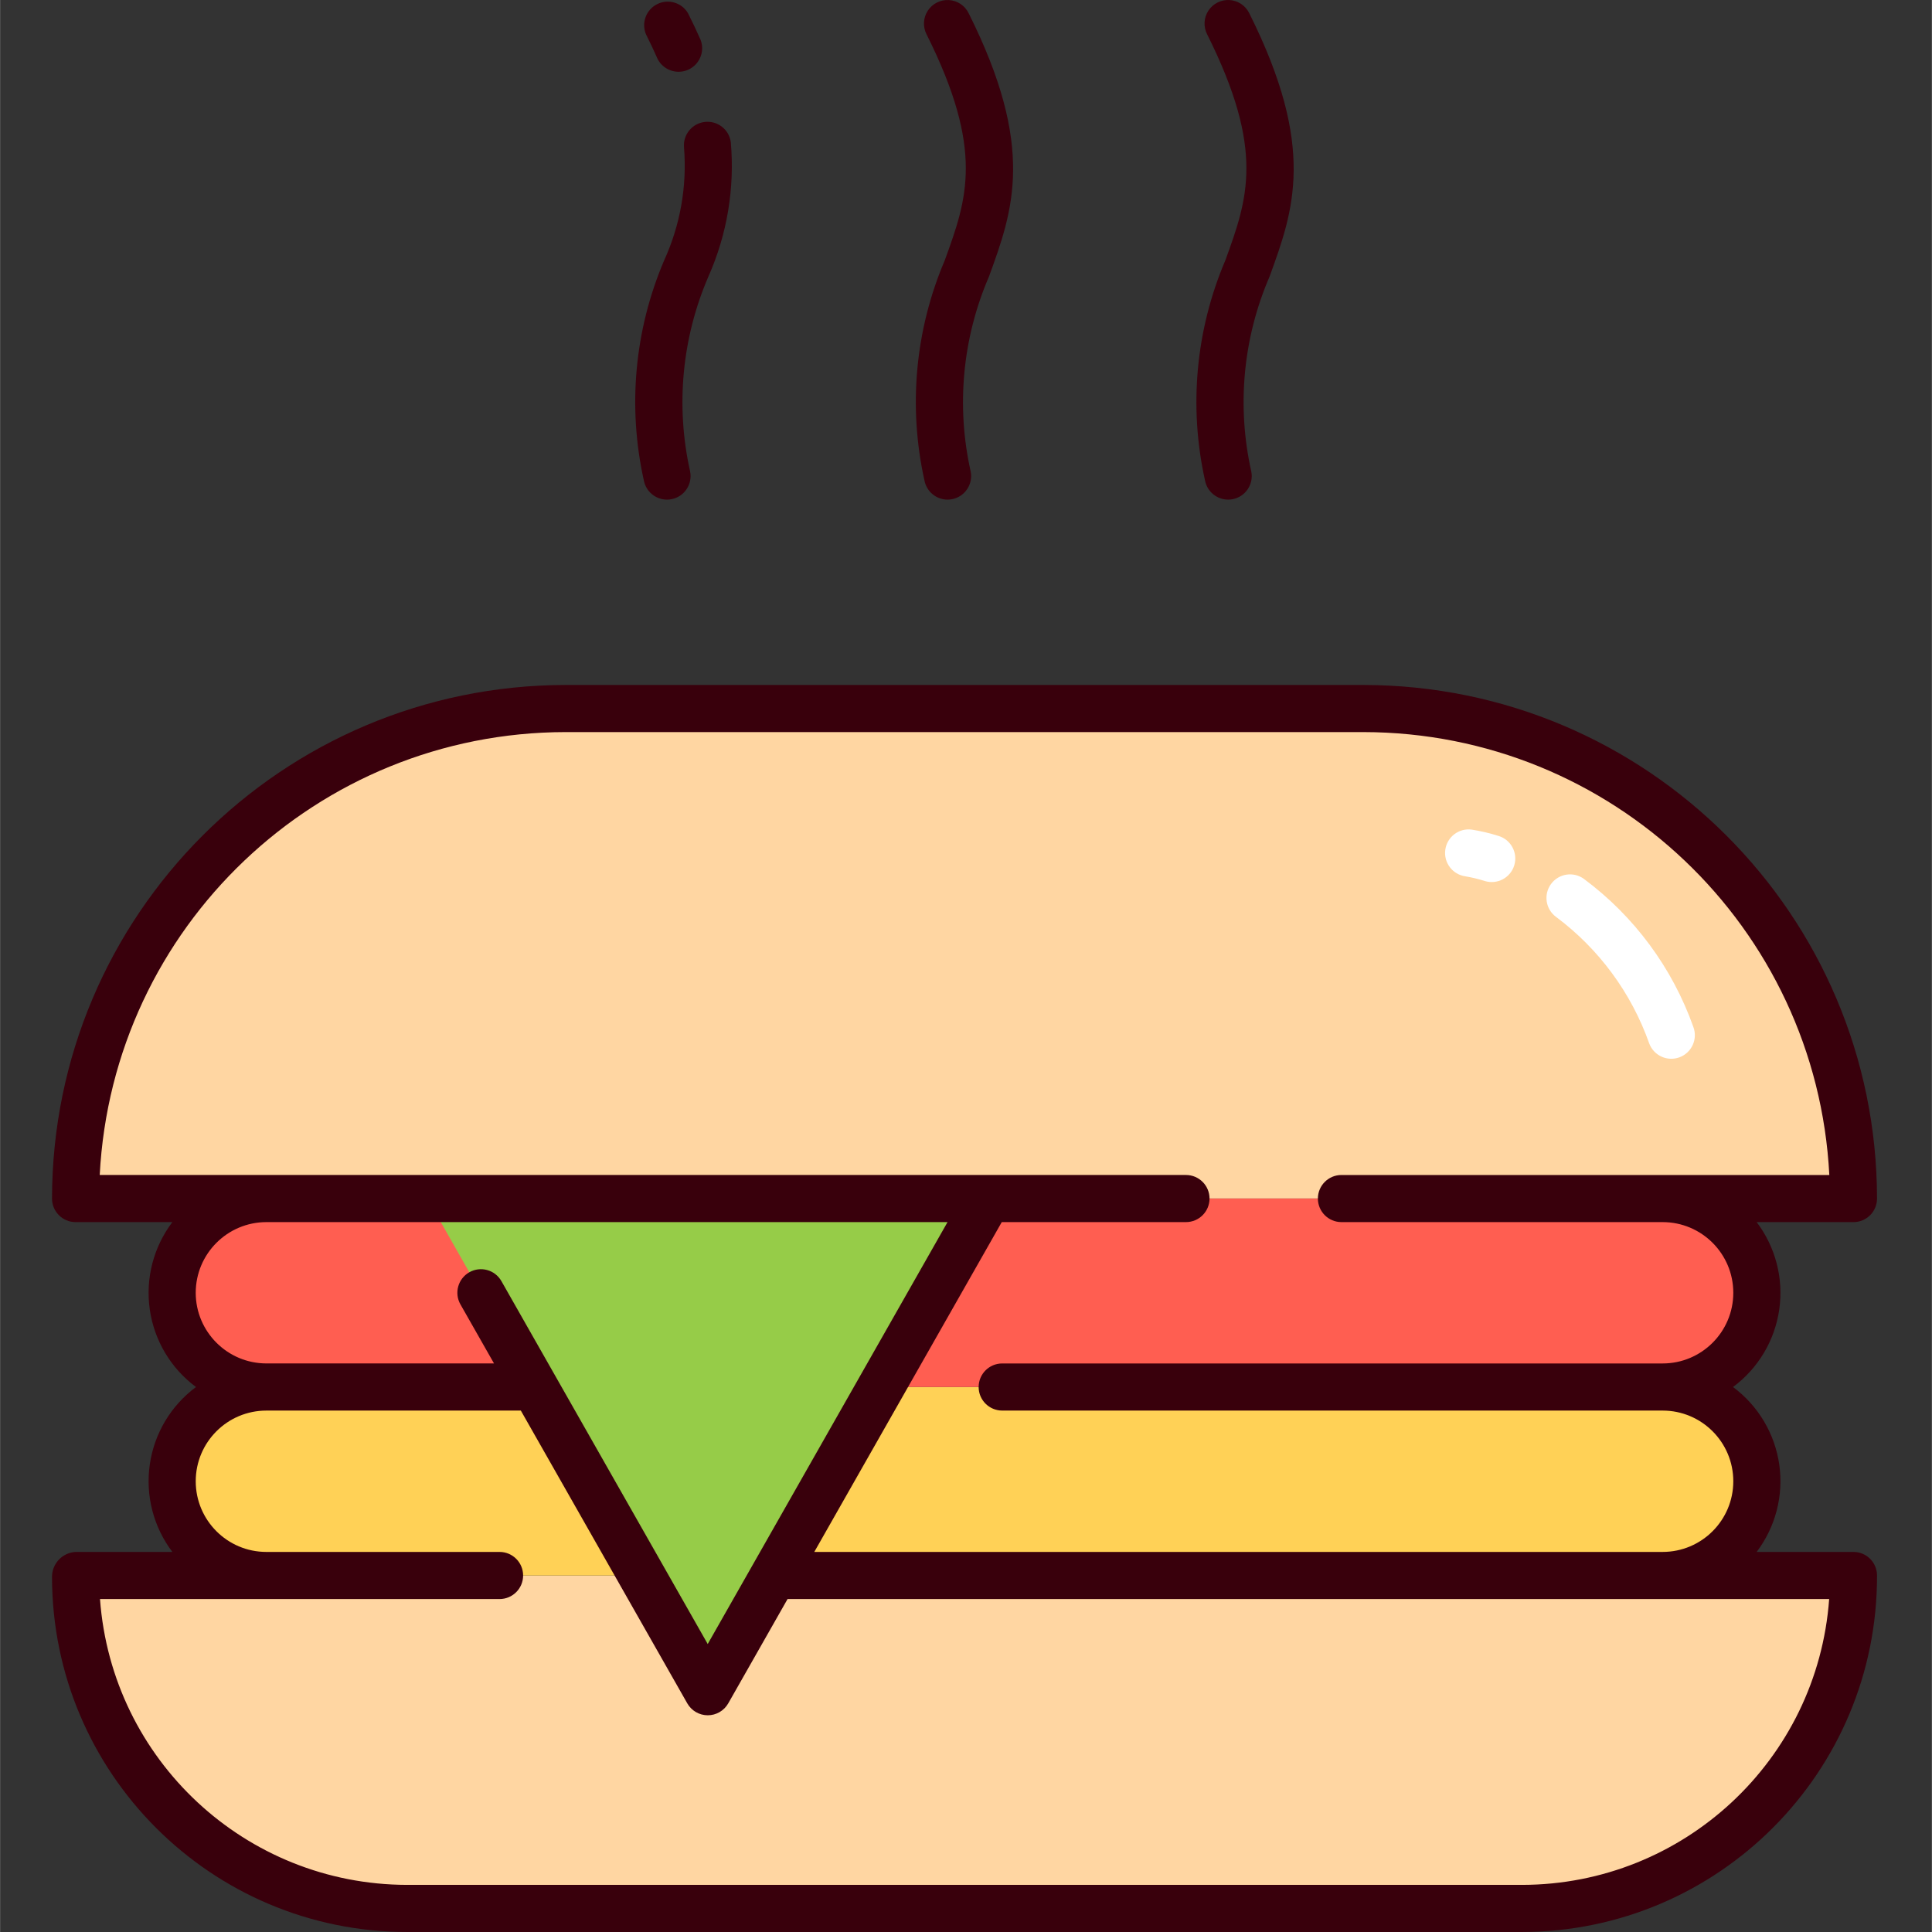 <svg height="410pt" viewBox="-11 0 410 410.039" width="410pt" xmlns="http://www.w3.org/2000/svg"><rect x="-11" y="0" width="410" height="410.039" fill="#333333" stroke="none"/><path d="m5.016 334.371h377.332v.332c.004 38.844-31.488 70.336-70.332 70.336h-236.664c-38.844.004-70.336-31.488-70.336-70.332zm0 0" fill="#ffd6a2"/><path d="m278.352 150.371h-169.336c-57.438 0-104 46.562-104 104h377.332c0-57.438-46.559-103.996-103.996-104zm0 0" fill="#ffd6a2"/><path d="m341.852 294.371h-296.336c-11.047 0-20 8.953-20 20s8.953 20 20 20h296.332c11.047 0 20-8.953 20-20 0-11.043-8.953-19.996-19.996-20zm0 0" fill="#ffd156"/><path d="m341.852 254.371h-296.336c-11.047 0-20 8.953-20 20s8.953 20 20 20h296.332c11.047 0 20-8.953 20-20 0-11.043-8.953-19.996-19.996-20zm0 0" fill="#ff5e51"/><path d="m139.184 359.039-59.5-104.668h119zm0 0" fill="#96cc48"/><path d="m382.348 329.375h-20.543c4.012-5.293 5.738-11.973 4.797-18.547-.945-6.574-4.477-12.5-9.812-16.453 5.336-3.953 8.867-9.879 9.812-16.453.941-6.574-.785-13.254-4.797-18.547h20.547c2.762 0 5-2.238 5-5-.066-60.172-48.828-108.934-109-109h-169.332c-60.172.066-108.93 48.828-109 109 0 2.762 2.238 5 5 5h20.543c-4.012 5.293-5.738 11.973-4.793 18.547.941 6.574 4.473 12.5 9.809 16.453-5.336 3.953-8.867 9.879-9.809 16.453-.945 6.574.781 13.254 4.793 18.547h-20.543c-2.824.156-5.027 2.504-5 5.332.047 41.586 33.746 75.285 75.332 75.332h236.668c41.699-.086 75.43-33.965 75.332-75.664 0-2.762-2.242-5.004-5.004-5zm-273.332-174h169.336c52.707.062 96.152 41.363 98.875 94h-103.543c-2.762 0-5 2.238-5 5s2.238 5 5 5h68.164c8.285 0 15 6.715 15 15s-6.715 15-15 15h-140.164c-2.762 0-5 2.238-5 5s2.238 5 5 5h140.164c8.285 0 15 6.715 15 15s-6.715 15-15 15h-180.047l39.789-70h39.094c2.762 0 5-2.238 5-5s-2.238-5-5-5h-230.539c2.723-52.637 46.168-93.938 98.875-94zm-78.496 119c.008-8.281 6.719-14.992 15-15h144.562l-50.898 89.547-43.785-77.02c-1.363-2.402-4.414-3.242-6.816-1.879-2.402 1.367-3.242 4.418-1.879 6.82l7.125 12.527h-48.309c-8.277-.008-14.988-6.719-15-14.996zm281.5 125.664h-236.668c-34.242-.066-62.645-26.516-65.148-60.664h84.801c2.762 0 5-2.238 5-5s-2.238-5-5-5h-49.484c-8.285 0-15-6.715-15-15s6.715-15 15-15h54l35.324 62.137c.887 1.562 2.547 2.531 4.348 2.531 1.801 0 3.461-.969 4.348-2.531l12.586-22.137h221.066c-2.492 34.164-30.918 60.621-65.172 60.664zm0 0" fill="#39000c"/><path d="m339.004 221.461c.969 2.586 3.852 3.898 6.438 2.93 2.586-.973 3.895-3.855 2.926-6.441-4.457-12.539-12.539-23.477-23.223-31.414-2.23-1.629-5.359-1.141-6.988 1.09-1.629 2.234-1.141 5.363 1.09 6.988 9.102 6.797 15.977 16.141 19.758 26.848zm0 0" fill="#fff"/><path d="m300.004 185.992c1.395.234 2.77.57 4.117.996 2.641.801 5.434-.688 6.238-3.328.805-2.645-.688-5.438-3.328-6.242-1.859-.59-3.758-1.039-5.684-1.344-2.738-.371-5.258 1.551-5.625 4.285-.371 2.738 1.547 5.258 4.285 5.629zm0 0" fill="#fff"/><g fill="#39000c"><path d="m130.539 106.039c.324 0 .645-.031.961-.094 2.711-.527 4.477-3.152 3.953-5.863-3.113-13.867-1.754-28.363 3.883-41.406 3.969-8.949 5.602-18.758 4.746-28.508-.367-2.695-2.824-4.602-5.523-4.289-2.703.312-4.66 2.723-4.406 5.434.656 8.211-.797 16.453-4.215 23.945-6.289 14.746-7.793 31.09-4.305 46.738.457 2.348 2.516 4.043 4.906 4.043zm0 0"/><path d="m128.559 12.535c1.219 2.348 4.051 3.34 6.469 2.27 2.418-1.074 3.582-3.84 2.656-6.316-.801-1.824-1.695-3.719-2.684-5.684-1.336-2.266-4.199-3.105-6.547-1.926-2.352 1.18-3.387 3.977-2.371 6.398.91 1.824 1.734 3.574 2.477 5.258zm0 0"/><path d="m185.188 101.996c.457 2.344 2.508 4.039 4.895 4.043.324 0 .645-.031.961-.094 2.711-.527 4.48-3.152 3.953-5.863-3.113-13.863-1.75-28.359 3.887-41.402 5.117-14.062 9.949-27.34-4.32-55.875-.789-1.613-2.383-2.68-4.176-2.789-1.793-.113-3.508.742-4.492 2.246-.984 1.5-1.09 3.414-.273 5.012 12.344 24.684 8.598 34.965 3.863 48-6.281 14.742-7.781 31.082-4.297 46.723zm0 0"/><path d="m244.734 101.996c.457 2.348 2.516 4.039 4.906 4.043.32 0 .645-.031.961-.094 2.707-.527 4.477-3.152 3.949-5.863-3.113-13.867-1.754-28.363 3.887-41.406 5.113-14.062 9.945-27.34-4.32-55.875-.793-1.613-2.387-2.68-4.18-2.789-1.789-.113-3.504.742-4.492 2.246-.984 1.5-1.09 3.414-.273 5.012 12.344 24.684 8.602 34.965 3.863 48-6.281 14.742-7.785 31.086-4.301 46.727zm0 0"/></g></svg>